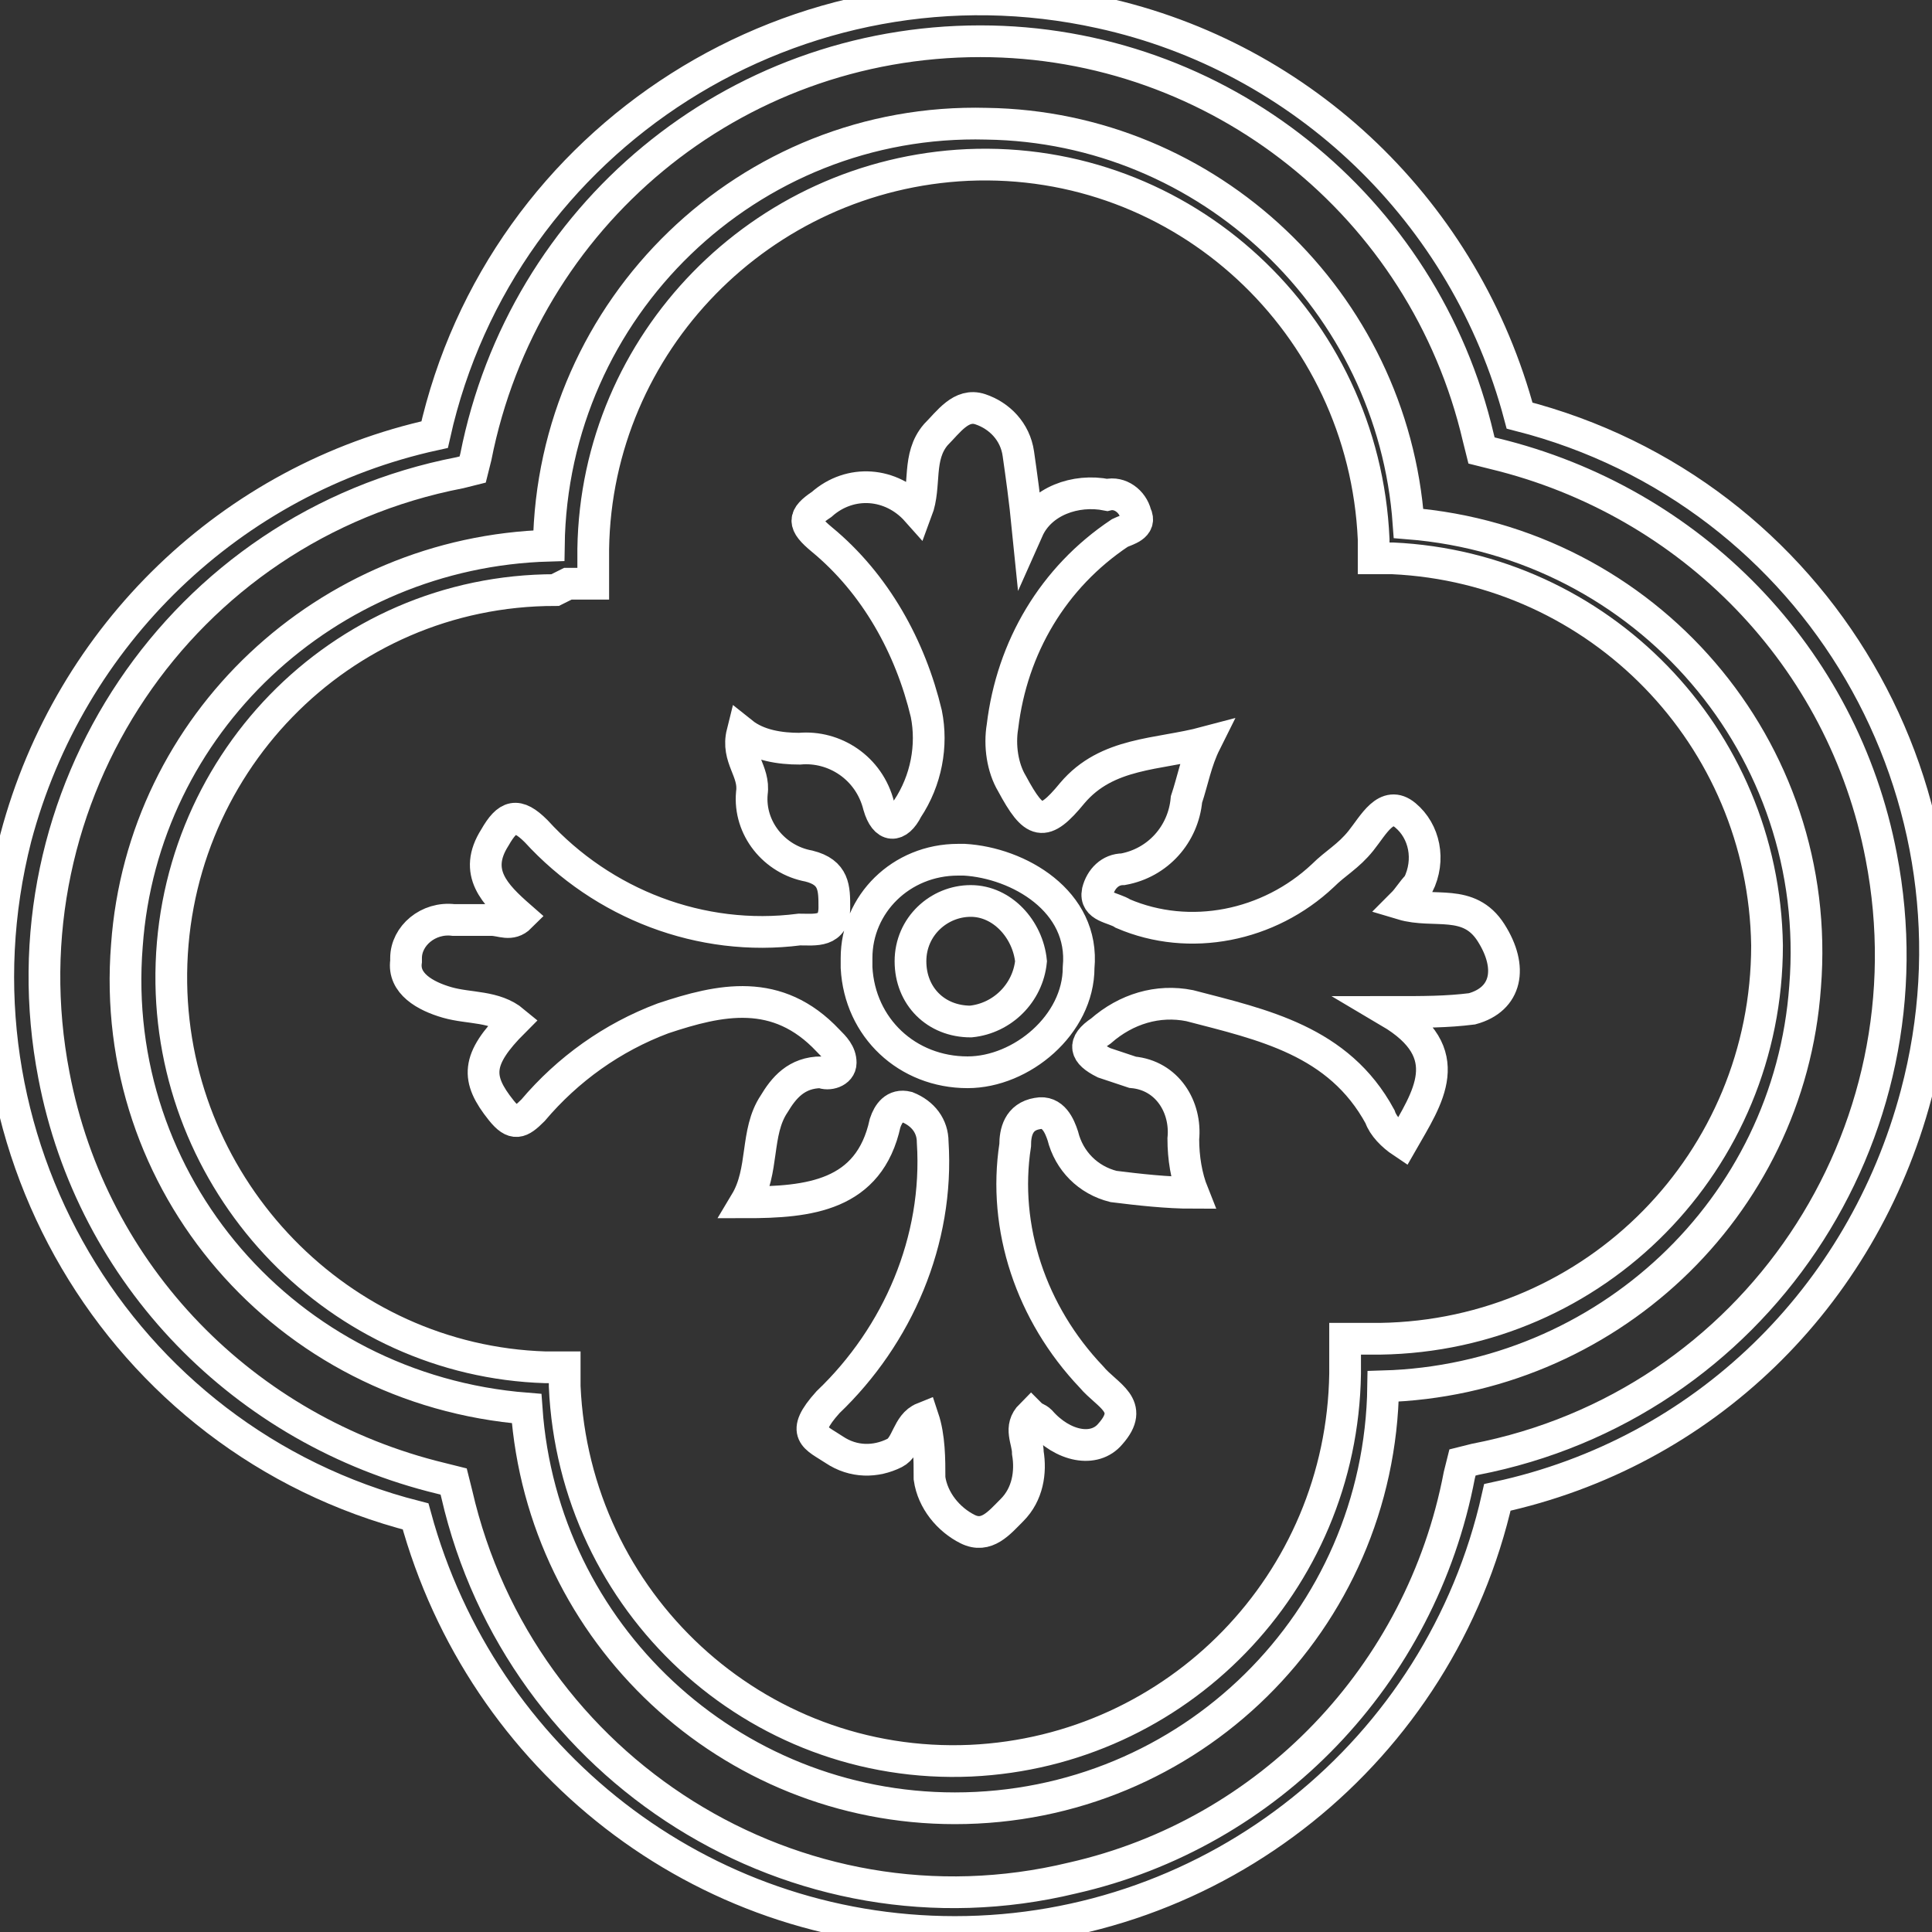 <?xml version="1.0" encoding="utf-8"?>
<!-- Generator: Adobe Illustrator 22.1.0, SVG Export Plug-In . SVG Version: 6.00 Build 0)  -->
<svg version="1.1" id="Layer_1" xmlns="http://www.w3.org/2000/svg" xmlns:xlink="http://www.w3.org/1999/xlink" x="0px" y="0px"
	 viewBox="0 0 60.9 60.9" style="enable-background:new 0 0 60.9 60.9;" xml:space="preserve">
<rect x="0" y="0" width="60.9" height="60.9" fill="#333333" stroke="none"/>
<style type="text/css">
	.st0{fill:none;stroke:#FFFFFF;stroke-miterlimit:10;}
</style>
<title>icon</title>
<g id="Layer_2_1_">
	<g id="Layer_1-2">
		<g id="icon">
			<path class="st0" d="M30.1,60.9c-8,0-14.9-5.4-17-13.1c-9.4-2.4-15-12-12.6-21.4C2.2,20,7.3,15.1,13.7,13.7
				c2.1-9.4,11.5-15.4,21-13.3c6.4,1.4,11.5,6.3,13.2,12.7c9.4,2.4,15,12,12.5,21.4c-1.7,6.4-6.7,11.3-13.2,12.7
				C45.4,55.2,38.3,60.9,30.1,60.9z M30.9,1.3c-7.8,0-14.4,5.5-15.9,13.1l-0.1,0.4l-0.4,0.1C5.7,16.6,0,25.1,1.7,33.9
				c1.2,6.3,6,11.2,12.2,12.7l0.4,0.1l0.1,0.4c2,8.7,10.7,14.2,19.4,12.1c6.2-1.4,11-6.4,12.2-12.7l0.1-0.4l0.4-0.1
				c8.8-1.7,14.5-10.2,12.8-19c-1.2-6.3-6-11.2-12.2-12.7l-0.4-0.1l-0.1-0.4C44.9,6.5,38.4,1.3,30.9,1.3z"/>
			<path class="st0" d="M30.1,57c-7.1,0-13-5.5-13.5-12.6C9,43.8,3.4,37.3,4,29.8c0.5-7,6.3-12.4,13.3-12.6
				c0.1-7.5,6.3-13.5,13.8-13.3c7,0.1,12.8,5.6,13.3,12.6c7.5,0.6,13.1,7.1,12.5,14.6c-0.5,7-6.3,12.4-13.3,12.6
				C43.5,51.1,37.5,57,30.1,57z M17.5,18.6c-6.8,0-12.2,5.6-12.1,12.4c0.1,6.5,5.3,11.9,11.8,12.1h0.6v0.6c0.3,6.8,6,12.1,12.8,11.8
				c6.5-0.3,11.7-5.6,11.8-12.2V43v-0.8h0.8h0.3c6.8-0.1,12.2-5.6,12.2-12.4c-0.1-6.6-5.3-11.9-11.8-12.2h-0.6V17
				c-0.3-6.8-6-12.1-12.8-11.8C24,5.5,18.8,10.8,18.7,17.3v0.3v0.8h-0.8L17.5,18.6z"/>
			<path class="st0" d="M47,29.4c-0.7-1.1-1.8-0.6-2.8-0.9c0.2-0.2,0.3-0.4,0.5-0.6c0.4-0.8,0.2-1.7-0.4-2.2c-0.6-0.5-1,0.3-1.4,0.8
				s-0.8,0.7-1.2,1.1c-1.7,1.6-4.2,2.1-6.3,1.2c-0.3-0.2-0.9-0.2-0.8-0.7c0.1-0.4,0.4-0.7,0.8-0.7c1.1-0.2,1.9-1.1,2-2.2
				c0.2-0.6,0.3-1.2,0.6-1.8c-1.5,0.4-3.1,0.3-4.2,1.6c-0.9,1.1-1.2,1-1.9-0.3c-0.3-0.5-0.4-1.2-0.3-1.8c0.3-2.5,1.6-4.7,3.7-6.1
				c0.2-0.1,0.7-0.2,0.5-0.6c-0.1-0.4-0.5-0.7-0.9-0.6c-1-0.2-2.1,0.2-2.5,1.1c-0.1-1-0.2-1.7-0.3-2.4c-0.1-0.7-0.6-1.2-1.2-1.4
				s-1,0.4-1.4,0.8c-0.6,0.7-0.3,1.6-0.6,2.4c-0.8-0.9-2.1-1-3-0.2c-0.6,0.4-0.6,0.6,0,1.1c1.7,1.4,2.8,3.4,3.3,5.5
				c0.2,1,0,2.1-0.6,3c-0.3,0.6-0.7,0.6-0.9-0.1c-0.3-1.2-1.4-1.9-2.5-1.8c-0.6,0-1.3-0.1-1.8-0.5c-0.2,0.8,0.4,1.2,0.3,1.9
				c-0.1,1.1,0.7,2.1,1.8,2.3c0.8,0.2,0.8,0.7,0.8,1.3c0,0.8-0.6,0.7-1.1,0.7c-3.1,0.4-6.2-0.8-8.3-3.1c-0.6-0.6-0.9-0.5-1.3,0.2
				c-0.7,1.1,0,1.8,0.8,2.5c-0.3,0.3-0.6,0.1-0.9,0.1c-0.4,0-0.8,0-1.2,0c-0.8-0.1-1.5,0.5-1.5,1.2c0,0,0,0,0,0.1
				c-0.1,0.7,0.6,1.1,1.3,1.3s1.5,0.1,2.1,0.6C15,33.4,15,34,15.8,35c0.4,0.5,0.6,0.4,1,0c1.1-1.3,2.5-2.3,4.1-2.9
				c1.8-0.6,3.6-1,5.2,0.7c0.2,0.2,0.4,0.4,0.4,0.7s-0.4,0.4-0.6,0.3c-0.8,0-1.2,0.5-1.5,1c-0.6,0.9-0.3,2.1-0.9,3.1
				c2,0,3.9-0.2,4.4-2.5c0.1-0.3,0.3-0.6,0.7-0.5c0.5,0.2,0.8,0.6,0.8,1.1c0.2,3.1-1.1,6.1-3.3,8.2c-0.9,1-0.4,1.1,0.2,1.5
				s1.3,0.4,1.9,0.1c0.4-0.2,0.4-0.9,0.9-1.1c0.2,0.6,0.2,1.3,0.2,1.9c0.1,0.7,0.6,1.3,1.2,1.6s1-0.2,1.4-0.6
				c0.5-0.5,0.6-1.2,0.5-1.8c0-0.4-0.3-0.8,0.1-1.2c0.1,0.1,0.2,0.1,0.3,0.2c0.7,0.8,1.7,1,2.2,0.4c0.8-0.9-0.1-1.2-0.6-1.8
				c-1.9-2-2.8-4.7-2.4-7.3c0-0.4,0.1-0.9,0.7-1c0.5-0.1,0.7,0.4,0.8,0.7c0.2,0.8,0.8,1.4,1.6,1.6c0.8,0.1,1.7,0.2,2.5,0.2
				c-0.2-0.5-0.3-1.1-0.3-1.7c0.1-1-0.5-2-1.6-2.1c-0.3-0.1-0.6-0.2-0.9-0.3c-0.6-0.3-0.7-0.6-0.1-1c0.8-0.7,1.8-1,2.8-0.8
				c2.3,0.6,4.7,1.1,6,3.5c0.1,0.3,0.4,0.6,0.7,0.8c0.8-1.4,1.8-2.8-0.4-4.1c1.1,0,1.8,0,2.6-0.1C47.5,31.5,47.7,30.5,47,29.4z
				 M30.5,33.8c-1.9,0-3.4-1.4-3.5-3.3c0-0.1,0-0.2,0-0.3c0-1.7,1.4-3.1,3.2-3.1c0.1,0,0.1,0,0.2,0c1.7,0.1,3.8,1.3,3.6,3.4
				C34,32.3,32.2,33.8,30.5,33.8z"/>
			<path class="st0" d="M30.6,28.4c-1,0-1.9,0.8-1.9,1.9s0.8,1.9,1.9,1.9c1-0.1,1.8-0.9,1.9-1.9C32.4,29.3,31.6,28.4,30.6,28.4
				L30.6,28.4z"/>
		</g>
	</g>
</g>
</svg>
